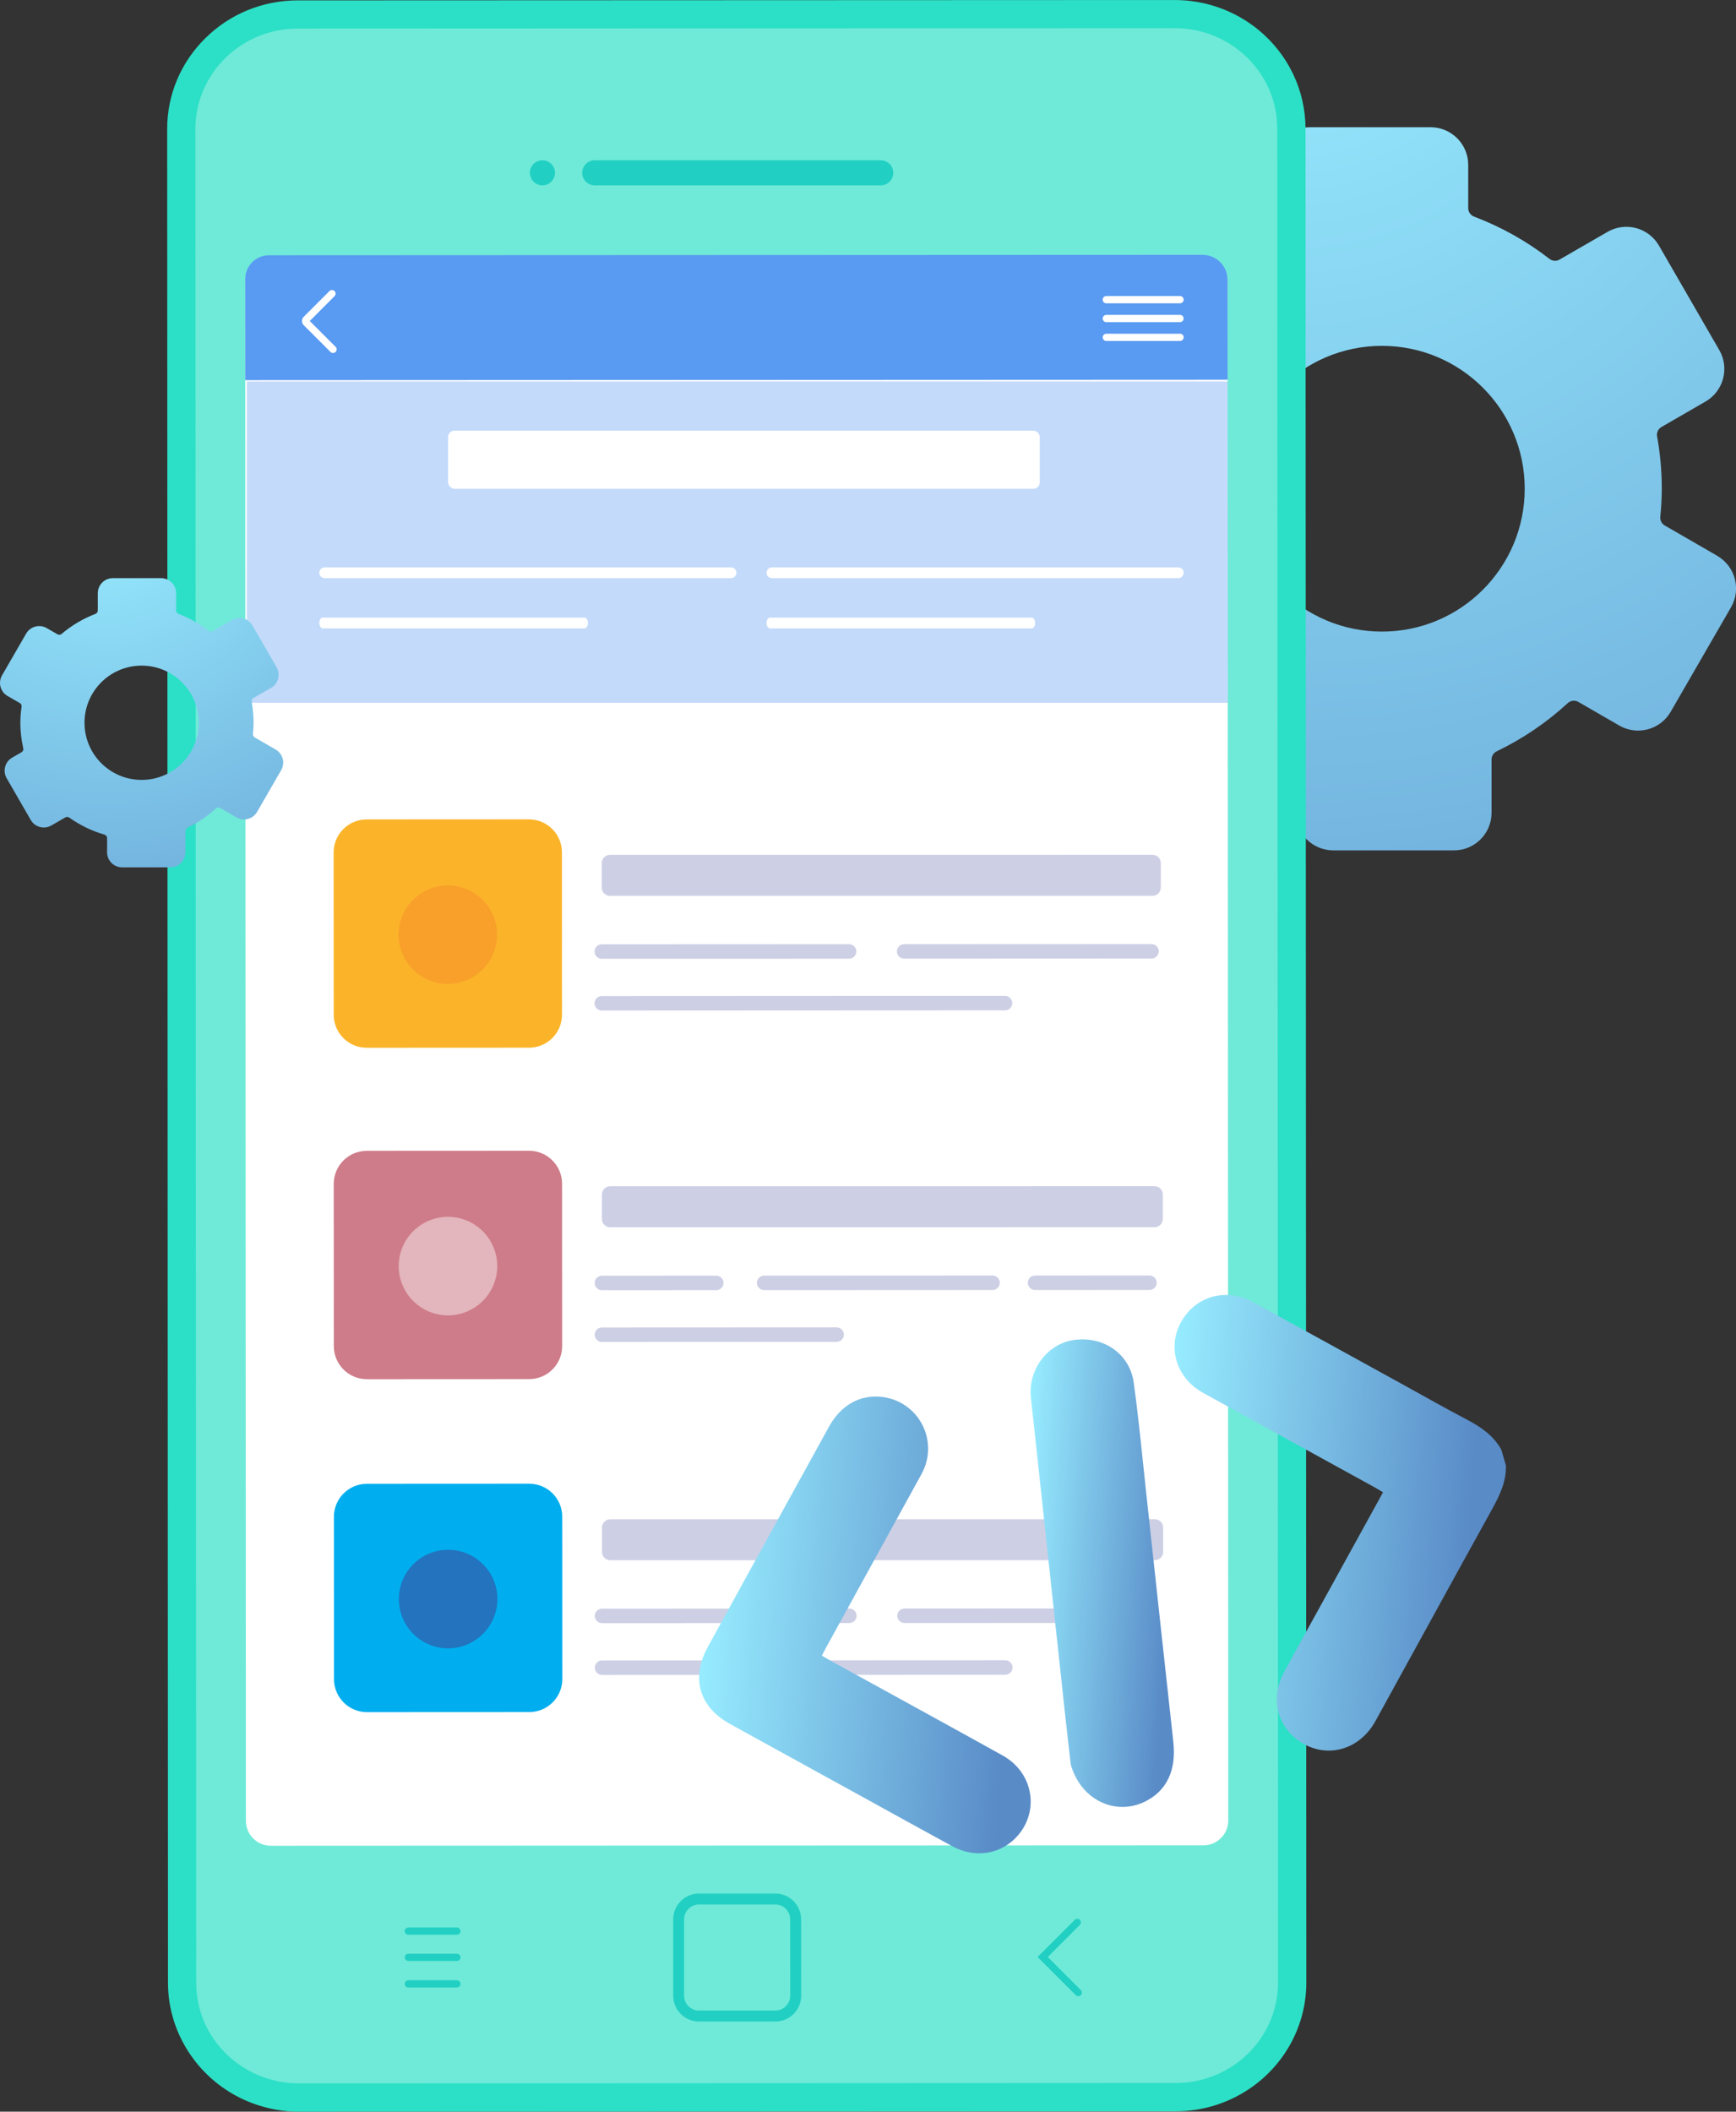 <?xml version="1.0" encoding="UTF-8"?>
<svg id="Layer_1" data-name="Layer 1" xmlns="http://www.w3.org/2000/svg" xmlns:xlink="http://www.w3.org/1999/xlink" viewBox="0 0 634.8 772.05">
  <rect x="0" y="0" width="634.8" height="772.05" fill="#333333" stroke="none"/>
  <defs>
    <style>
      .mobile-1 {
        fill: url(#linear-gradient-2);
      }

      .mobile-2, .mobile-3 {
        fill: #fff;
      }

      .mobile-4 {
        fill: #fbb429;
      }

      .mobile-5 {
        opacity: .57;
      }

      .mobile-5, .mobile-6 {
        fill: #3e479b;
      }

      .mobile-7, .mobile-8 {
        opacity: .36;
      }

      .mobile-7, .mobile-9 {
        fill: #599af2;
      }

      .mobile-10 {
        fill: #00aeef;
      }

      .mobile-8 {
        fill: #f47e2f;
      }

      .mobile-11 {
        fill: #21d0c3;
      }

      .mobile-12 {
        fill: url(#radial-gradient);
      }

      .mobile-3 {
        opacity: .43;
      }

      .mobile-13 {
        opacity: .26;
      }

      .mobile-14 {
        fill: url(#radial-gradient-2);
      }

      .mobile-15 {
        fill: #ce7c89;
      }

      .mobile-16 {
        fill: none;
      }

      .mobile-17 {
        fill: #2be0c6;
      }

      .mobile-18 {
        fill: url(#linear-gradient-3);
      }

      .mobile-19 {
        fill: url(#linear-gradient);
      }

      .mobile-20 {
        fill: #6fead8;
      }
    </style>
    <radialGradient id="radial-gradient" cx="472.87" cy="-18.5" fx="472.87" fy="-18.5" r="645.51" gradientUnits="userSpaceOnUse">
      <stop offset="0" stop-color="#97ecff"/>
      <stop offset=".91" stop-color="#598bc7"/>
    </radialGradient>
    <radialGradient id="radial-gradient-2" cx="38.81" cy="185.39" fx="38.81" fy="185.39" r="258.18" xlink:href="#radial-gradient"/>
    <linearGradient id="linear-gradient" x1="422.33" y1="563.34" x2="546.44" y2="563.34" gradientTransform="translate(44.34 -38.56) rotate(4.13)" gradientUnits="userSpaceOnUse">
      <stop offset="0" stop-color="#97ecff"/>
      <stop offset=".91" stop-color="#598bc7"/>
    </linearGradient>
    <linearGradient id="linear-gradient-2" x1="257.63" y1="609.78" x2="381.92" y2="609.78" xlink:href="#linear-gradient"/>
    <linearGradient id="linear-gradient-3" x1="371" y1="586.3" x2="432.87" y2="586.3" xlink:href="#linear-gradient"/>
  </defs>
  <path class="mobile-12" d="M627.92,203.19l-19.17-11.06c-1.14-.66-1.76-1.91-1.63-3.22,.34-3.37,.54-6.77,.54-10.22,0-6.53-.59-12.91-1.71-19.11-.25-1.39,.37-2.76,1.59-3.46l16.12-9.31c6.58-3.81,8.83-12.22,5.04-18.8l-22.06-38.2c-3.8-6.58-12.22-8.84-18.8-5.04l-17.57,10.14c-1.18,.68-2.62,.56-3.69-.27-8.28-6.45-17.57-11.65-27.55-15.45-1.29-.49-2.15-1.7-2.15-3.08v-15.83c0-7.6-6.16-13.76-13.77-13.76h-44.11c-7.6,0-13.76,6.16-13.76,13.76v15.83c0,1.38-.87,2.59-2.16,3.09-11.36,4.33-21.78,10.54-30.89,18.28-1.07,.91-2.58,1.07-3.81,.37l-9.84-5.68c-6.58-3.8-15-1.55-18.8,5.04l-22.05,38.2c-3.8,6.58-1.54,15,5.03,18.8l11.24,6.49c1.19,.68,1.82,2.01,1.63,3.37-.69,4.79-1.12,9.66-1.12,14.64,0,8.02,.98,15.8,2.68,23.31,.32,1.43-.29,2.89-1.56,3.62l-8.59,4.96c-6.58,3.8-8.84,12.21-5.04,18.79l22.06,38.21c3.8,6.58,12.22,8.84,18.8,5.04l12.85-7.41c1.13-.66,2.52-.57,3.57,.19,9.65,6.88,20.46,12.19,32.12,15.57,1.43,.41,2.42,1.7,2.42,3.18v12.98c0,7.6,6.17,13.76,13.77,13.76h44.11c7.6,0,13.76-6.16,13.76-13.76v-19.49c0-1.27,.74-2.42,1.89-2.97,9.52-4.59,18.26-10.53,25.94-17.6,1.07-1,2.64-1.18,3.91-.46l14.96,8.64c6.59,3.8,15,1.55,18.8-5.04l22.06-38.2c3.8-6.58,1.55-15-5.03-18.8Zm-122.6,27.73c-28.85,0-52.24-23.39-52.24-52.23s23.39-52.24,52.24-52.24,52.22,23.39,52.22,52.24-23.38,52.23-52.22,52.23Z"/>
  <path class="mobile-17" d="M477.38,47.06c0-13.96-6.26-27.11-17.15-36.09-8.58-7.07-19.46-10.96-30.66-10.96L108.89,.14c-12.73,0-24.7,4.88-33.71,13.73-9.07,8.9-14.06,20.75-14.05,33.36l.3,677.76c0,19.52,12.51,37.23,31.11,44.06,5.41,1.99,11.02,3,16.67,3h.02l320.68-.14c9.65,0,18.97-2.84,26.94-8.21,13.05-8.8,20.84-23.34,20.83-38.88l-.3-677.76ZM109.21,761.73h0Z"/>
  <polygon class="mobile-16" points="65.97 90.44 68.7 99.74 68.69 87.34 65.97 90.44"/>
  <polygon class="mobile-16" points="68.96 698.46 68.95 686.06 66.24 695.36 68.96 698.46"/>
  <path class="mobile-20" d="M71.45,47.23l.02,51.64v12s.07,143.36,.07,143.36l.12,280.52,.07,143.36v11.99s.02,34.88,.02,34.88c0,15.76,10.14,29.15,24.34,34.37,4.09,1.5,8.5,2.36,13.13,2.36h26.7s293.98-.14,293.98-.14c7.86,0,15.14-2.39,21.17-6.45,9.83-6.63,16.29-17.73,16.28-30.32l-.3-677.76c0-11.3-5.21-21.39-13.39-28.13-6.52-5.37-14.91-8.61-24.09-8.61l-320.68,.14c-20.69,0-37.45,16.47-37.44,36.76Z"/>
  <g>
    <path class="mobile-2" d="M448.89,102.56l.25,563.01c0,5.03-4.07,9.11-9.1,9.11l-341.01,.15c-5.03,0-9.11-4.07-9.11-9.1l-.25-563.01c0-5.03,4.07-9.11,9.1-9.11l341.01-.15c5.03,0,9.11,4.08,9.11,9.1Z"/>
    <g>
      <path class="mobile-9" d="M448.89,102.33l.02,36.5-359.22,.16-.02-36.95c0-4.82,3.9-8.72,8.71-8.72l341.34-.15c5.06,0,9.17,4.1,9.17,9.16Z"/>
      <g>
        <path class="mobile-2" d="M404.54,110.9c-.73,0-1.33-.59-1.33-1.33s.59-1.33,1.33-1.33h26.95c.73,0,1.33,.58,1.33,1.32s-.59,1.33-1.33,1.33h-26.95Z"/>
        <path class="mobile-2" d="M404.54,117.79c-.73,0-1.32-.59-1.32-1.33s.59-1.33,1.32-1.33h26.95c.73-.01,1.33,.58,1.33,1.31s-.59,1.33-1.33,1.33h-26.95Z"/>
        <path class="mobile-2" d="M404.55,124.67c-.73,0-1.32-.59-1.32-1.33s.59-1.33,1.32-1.33h26.95c.73-.01,1.33,.58,1.33,1.31s-.59,1.33-1.33,1.33h-26.95Z"/>
      </g>
      <path class="mobile-2" d="M121.78,129.06c-.34,0-.68-.13-.94-.39l-9.79-9.78c-.84-.84-.84-2.22,0-3.06l9.41-9.41c.52-.52,1.36-.52,1.87,0,.52,.51,.52,1.36,0,1.87l-9.06,9.07,9.45,9.44c.52,.52,.52,1.36,0,1.87-.26,.26-.6,.39-.94,.39Z"/>
    </g>
  </g>
  <path class="mobile-11" d="M255.61,739.1c-5.21,0-9.45-4.24-9.45-9.44v-27.9c-.01-5.21,4.22-9.45,9.43-9.46h27.91c5.21-.01,9.45,4.23,9.45,9.43l.02,27.91c0,5.21-4.23,9.45-9.44,9.45h-27.91Zm27.89-42.79h-27.91c-3,.01-5.43,2.45-5.43,5.45v27.9c.01,3,2.45,5.43,5.45,5.43h27.91c2.99-.02,5.43-2.45,5.43-5.45l-.02-27.91c0-2.99-2.44-5.43-5.43-5.43Z"/>
  <g>
    <path class="mobile-11" d="M149.32,707.38c-.73,0-1.33-.59-1.33-1.33s.59-1.33,1.33-1.33h17.74c.73,0,1.33,.59,1.33,1.32s-.59,1.33-1.33,1.33h-17.74Z"/>
    <path class="mobile-11" d="M149.33,716.96c-.73,0-1.33-.59-1.33-1.33s.59-1.33,1.33-1.33h17.74c.73,0,1.33,.58,1.33,1.32s-.6,1.33-1.33,1.33h-17.74Z"/>
    <path class="mobile-11" d="M149.33,726.66c-.73,0-1.33-.59-1.33-1.33s.59-1.33,1.33-1.33h17.74c.73,0,1.33,.58,1.33,1.32s-.59,1.33-1.33,1.33h-17.74Z"/>
  </g>
  <path class="mobile-11" d="M394.29,729.84c-.34,0-.68-.13-.94-.39l-13.95-13.94,13.59-13.59c.52-.52,1.36-.52,1.87,0,.52,.52,.52,1.36,0,1.87l-11.71,11.72,12.08,12.07c.52,.52,.52,1.36,0,1.87-.26,.26-.6,.39-.94,.39Z"/>
  <g>
    <rect class="mobile-7" x="90.25" y="139.48" width="358.68" height="117.47"/>
    <rect class="mobile-2" x="163.86" y="157.46" width="216.35" height="21.23" rx="2.29" ry="2.29"/>
    <path class="mobile-2" d="M269.28,209.41c0,1.09-.88,1.97-1.97,1.97H118.74c-1.09,0-1.97-.88-1.97-1.97h0c0-1.09,.88-1.97,1.97-1.97h148.58c1.09,0,1.97,.88,1.97,1.97h0Z"/>
    <path class="mobile-2" d="M214.99,227.77c0,1.09-.57,1.97-1.27,1.97H118.04c-.7,0-1.27-.88-1.27-1.97h0c0-1.09,.57-1.97,1.27-1.97h95.69c.7,0,1.27,.88,1.27,1.97h0Z"/>
    <path class="mobile-2" d="M432.82,209.41c0,1.09-.88,1.97-1.97,1.97h-148.57c-1.09,0-1.97-.88-1.97-1.97h0c0-1.09,.88-1.97,1.97-1.97h148.57c1.09,0,1.97,.88,1.97,1.97h0Z"/>
    <path class="mobile-2" d="M378.52,227.77c0,1.09-.57,1.97-1.27,1.97h-95.69c-.7,0-1.27-.88-1.27-1.97h0c0-1.09,.57-1.97,1.27-1.97h95.69c.7,0,1.27,.88,1.27,1.97h0Z"/>
  </g>
  <path class="mobile-4" d="M193.44,383.05l-59.33,.03c-6.67,0-12.08-5.4-12.08-12.07l-.03-59.34c0-6.67,5.4-12.08,12.07-12.08l59.33-.03c6.67,0,12.08,5.4,12.08,12.07l.03,59.34c0,6.67-5.4,12.08-12.07,12.08Z"/>
  <path class="mobile-8" d="M181.77,341.72c0,9.95-8.06,18.02-18.01,18.03-9.95,0-18.02-8.06-18.02-18.01,0-9.95,8.06-18.02,18.01-18.02,9.95,0,18.02,8.06,18.03,18.01Z"/>
  <g class="mobile-13">
    <path class="mobile-6" d="M421.46,327.51l-198.41,.02c-1.67,0-3.02-1.35-3.02-3.02v-8.94c0-1.67,1.35-3.02,3.01-3.02l198.41-.02c1.67,0,3.02,1.35,3.02,3.02v8.94c0,1.67-1.34,3.02-3.01,3.02Z"/>
    <path class="mobile-6" d="M220.05,350.55c-1.46,0-2.65-1.19-2.65-2.65,0-1.46,1.19-2.65,2.65-2.65l90.43-.04h0c1.46,0,2.65,1.19,2.65,2.65s-1.19,2.65-2.65,2.65l-90.43,.04h0Z"/>
    <path class="mobile-6" d="M220.05,369.47c-1.46,0-2.65-1.19-2.65-2.65s1.19-2.65,2.65-2.65l147.45-.07h0c1.46,0,2.65,1.19,2.65,2.65s-1.19,2.65-2.65,2.65l-147.45,.07h0Z"/>
    <path class="mobile-6" d="M330.63,350.5c-1.46,0-2.65-1.19-2.65-2.65s1.19-2.65,2.65-2.65l90.43-.04h0c1.46,0,2.65,1.19,2.65,2.65s-1.19,2.65-2.65,2.65l-90.43,.04h0Z"/>
  </g>
  <g>
    <g>
      <path class="mobile-10" d="M193.55,625.95l-59.34,.03c-6.67,0-12.08-5.4-12.08-12.07l-.03-59.34c0-6.67,5.4-12.08,12.07-12.08l59.34-.03c6.67,0,12.08,5.4,12.08,12.07l.03,59.34c0,6.67-5.4,12.08-12.07,12.08Z"/>
      <path class="mobile-5" d="M181.88,584.62c0,9.95-8.06,18.02-18.01,18.03-9.95,0-18.02-8.06-18.02-18.01,0-9.95,8.06-18.02,18.01-18.03,9.95,0,18.02,8.06,18.03,18.01Z"/>
    </g>
    <g class="mobile-13">
      <path class="mobile-6" d="M422.31,570.42l-199.15,.02c-1.66,0-3.02-1.35-3.02-3.02v-8.94c0-1.67,1.35-3.02,3.01-3.02l199.15-.02c1.67,0,3.02,1.35,3.02,3.02v8.94c0,1.67-1.35,3.02-3.01,3.02Z"/>
      <path class="mobile-6" d="M220.15,593.45c-1.46,0-2.65-1.19-2.65-2.65s1.19-2.65,2.65-2.65l90.43-.04h0c1.46,0,2.65,1.19,2.65,2.65s-1.19,2.65-2.65,2.65l-90.43,.04h0Z"/>
      <path class="mobile-6" d="M220.16,612.37c-1.47,0-2.65-1.19-2.65-2.65s1.19-2.65,2.65-2.65l147.45-.06h0c1.46,0,2.65,1.19,2.65,2.65s-1.19,2.65-2.65,2.65l-147.45,.07h0Z"/>
      <path class="mobile-6" d="M330.74,593.4c-1.46,0-2.65-1.19-2.65-2.65s1.19-2.65,2.65-2.65l90.43-.04h0c1.46,0,2.65,1.19,2.65,2.65s-1.19,2.65-2.65,2.65l-90.43,.04h0Z"/>
    </g>
  </g>
  <g>
    <g>
      <path class="mobile-15" d="M193.49,504.22l-59.34,.03c-6.67,0-12.08-5.4-12.08-12.07l-.03-59.34c0-6.67,5.4-12.08,12.07-12.08l59.34-.03c6.67,0,12.08,5.4,12.08,12.07l.03,59.34c0,6.67-5.4,12.08-12.07,12.08Z"/>
      <path class="mobile-3" d="M181.83,462.89c0,9.95-8.06,18.02-18.01,18.03-9.95,0-18.02-8.06-18.03-18.01,0-9.95,8.06-18.02,18.01-18.03,9.95,0,18.02,8.06,18.03,18.01Z"/>
    </g>
    <g class="mobile-13">
      <path class="mobile-6" d="M422.2,448.68l-199.09,.02c-1.67,0-3.02-1.35-3.02-3.02v-8.94c0-1.67,1.35-3.02,3.01-3.02l199.09-.02c1.67,0,3.02,1.35,3.02,3.02v8.94c0,1.67-1.35,3.02-3.02,3.02Z"/>
      <path class="mobile-6" d="M220.1,471.72c-1.47,0-2.65-1.19-2.65-2.65s1.19-2.65,2.65-2.65l41.82-.02h0c1.47,0,2.65,1.19,2.65,2.65s-1.19,2.65-2.65,2.65l-41.82,.02h0Z"/>
      <path class="mobile-6" d="M220.11,490.64c-1.46,0-2.65-1.19-2.65-2.65,0-1.46,1.19-2.65,2.65-2.65l85.82-.04h0c1.46,0,2.65,1.19,2.65,2.65,0,1.46-1.19,2.65-2.65,2.65l-85.82,.04h0Z"/>
      <path class="mobile-6" d="M279.42,471.69c-1.47,0-2.65-1.19-2.65-2.65s1.19-2.65,2.65-2.65l83.52-.04h0c1.46,0,2.65,1.19,2.65,2.65s-1.19,2.65-2.65,2.65l-83.52,.04h0Z"/>
      <path class="mobile-6" d="M378.49,471.65c-1.46,0-2.65-1.18-2.65-2.65s1.19-2.65,2.65-2.65l41.83-.02h0c1.46,0,2.65,1.19,2.65,2.65s-1.19,2.65-2.65,2.65l-41.83,.02h0Z"/>
    </g>
  </g>
  <path class="mobile-11" d="M326.64,63.18c0,2.53-2.05,4.59-4.59,4.59h-104.57c-2.53,0-4.59-2.05-4.59-4.59h0c0-2.53,2.05-4.59,4.59-4.59h104.57c2.54,0,4.59,2.05,4.59,4.59h0Z"/>
  <path class="mobile-11" d="M202.94,63.18c0,2.53-2.06,4.59-4.59,4.59s-4.59-2.05-4.59-4.59,2.06-4.59,4.59-4.59,4.59,2.05,4.59,4.59Z"/>
  <path class="mobile-14" d="M100.82,274.05l-7.67-4.43c-.45-.26-.71-.77-.65-1.29,.13-1.35,.22-2.71,.22-4.09,0-2.61-.24-5.17-.68-7.64-.1-.56,.15-1.1,.64-1.39l6.45-3.72c2.63-1.52,3.53-4.89,2.01-7.52l-8.82-15.28c-1.52-2.63-4.89-3.54-7.52-2.02l-7.03,4.06c-.47,.27-1.05,.22-1.48-.11-3.31-2.58-7.03-4.66-11.02-6.18-.52-.2-.86-.68-.86-1.23v-6.33c0-3.04-2.46-5.5-5.51-5.5h-17.64c-3.04,0-5.5,2.46-5.5,5.5v6.33c0,.55-.35,1.04-.86,1.24-4.54,1.73-8.71,4.22-12.36,7.31-.43,.37-1.03,.43-1.52,.15l-3.94-2.27c-2.63-1.52-6-.62-7.52,2.01L.74,246.93c-1.52,2.63-.62,6,2.01,7.52l4.49,2.59c.48,.27,.73,.81,.65,1.35-.27,1.91-.45,3.86-.45,5.86,0,3.21,.39,6.32,1.07,9.32,.13,.57-.12,1.15-.63,1.45l-3.43,1.98c-2.63,1.52-3.54,4.88-2.02,7.52l8.82,15.28c1.52,2.63,4.89,3.53,7.52,2.01l5.14-2.96c.45-.26,1.01-.23,1.43,.07,3.86,2.75,8.18,4.88,12.85,6.23,.57,.17,.97,.68,.97,1.27v5.19c0,3.04,2.47,5.5,5.51,5.5h17.64c3.04,0,5.5-2.46,5.5-5.5v-7.8c0-.51,.3-.97,.75-1.19,3.81-1.84,7.3-4.21,10.38-7.04,.43-.4,1.05-.47,1.56-.18l5.98,3.46c2.63,1.52,6,.62,7.52-2.01l8.82-15.28c1.52-2.63,.62-6-2.01-7.52Zm-49.03,11.09c-11.54,0-20.89-9.35-20.89-20.89s9.35-20.89,20.89-20.89,20.89,9.36,20.89,20.89-9.35,20.89-20.89,20.89Z"/>
  <g>
    <path class="mobile-19" d="M550.66,535.76c.19,6.21-2.51,11.43-5.42,16.68-14.17,25.57-28.18,51.23-42.3,76.83-5.67,10.29-17.15,13.7-26.67,8.06-9.02-5.35-11.98-16.15-6.87-25.68,4.65-8.68,9.47-17.26,14.21-25.89,7.34-13.32,14.68-26.64,22.12-40.16-1.04-.62-1.93-1.19-2.84-1.69-20.99-11.56-42.01-23.07-62.98-34.68-11.19-6.19-13.78-19.69-5.74-29.2,5.89-6.97,15.54-8.61,24.08-3.93,18.4,10.07,36.77,20.21,55.16,30.33,7.58,4.17,15.1,8.46,22.76,12.47,5.2,2.72,9.89,5.86,12.82,11.13,.55,1.91,1.11,3.82,1.66,5.73Z"/>
    <path class="mobile-1" d="M300.54,605.34c1.06,.62,1.98,1.17,2.91,1.69,21.08,11.6,42.19,23.13,63.22,34.82,11.57,6.43,13.67,21.25,4.47,30.36-5.97,5.92-15.02,7.09-22.86,2.83-10.31-5.6-20.56-11.3-30.84-16.95-16.81-9.25-33.62-18.5-50.43-27.75-11.38-6.26-14.45-16.81-8.18-28.21,14.75-26.84,29.5-53.67,44.28-80.48,4.41-8,11.46-11.89,19.5-10.91,13.05,1.6,20.58,15.48,14.8,27.31-.48,.98-1.02,1.93-1.55,2.89-11.26,20.47-22.52,40.94-33.78,61.41-.52,.94-.99,1.91-1.55,3Z"/>
    <path class="mobile-18" d="M391.55,645.24c-.61-5.43-1.44-12.53-2.21-19.62-3.76-34.73-7.49-69.47-11.24-104.2-.38-3.55-.82-7.1-1.16-10.66-.99-10.15,6.18-19.56,15.86-20.87,10.72-1.45,20.29,5.05,21.76,15.59,1.89,13.56,3.13,27.21,4.62,40.82,3.29,30.19,6.52,60.39,9.87,90.57,1.15,10.35-2.39,17.97-10.55,21.9-10.61,5.1-23.17-.54-26.93-13.53Z"/>
  </g>
</svg>
